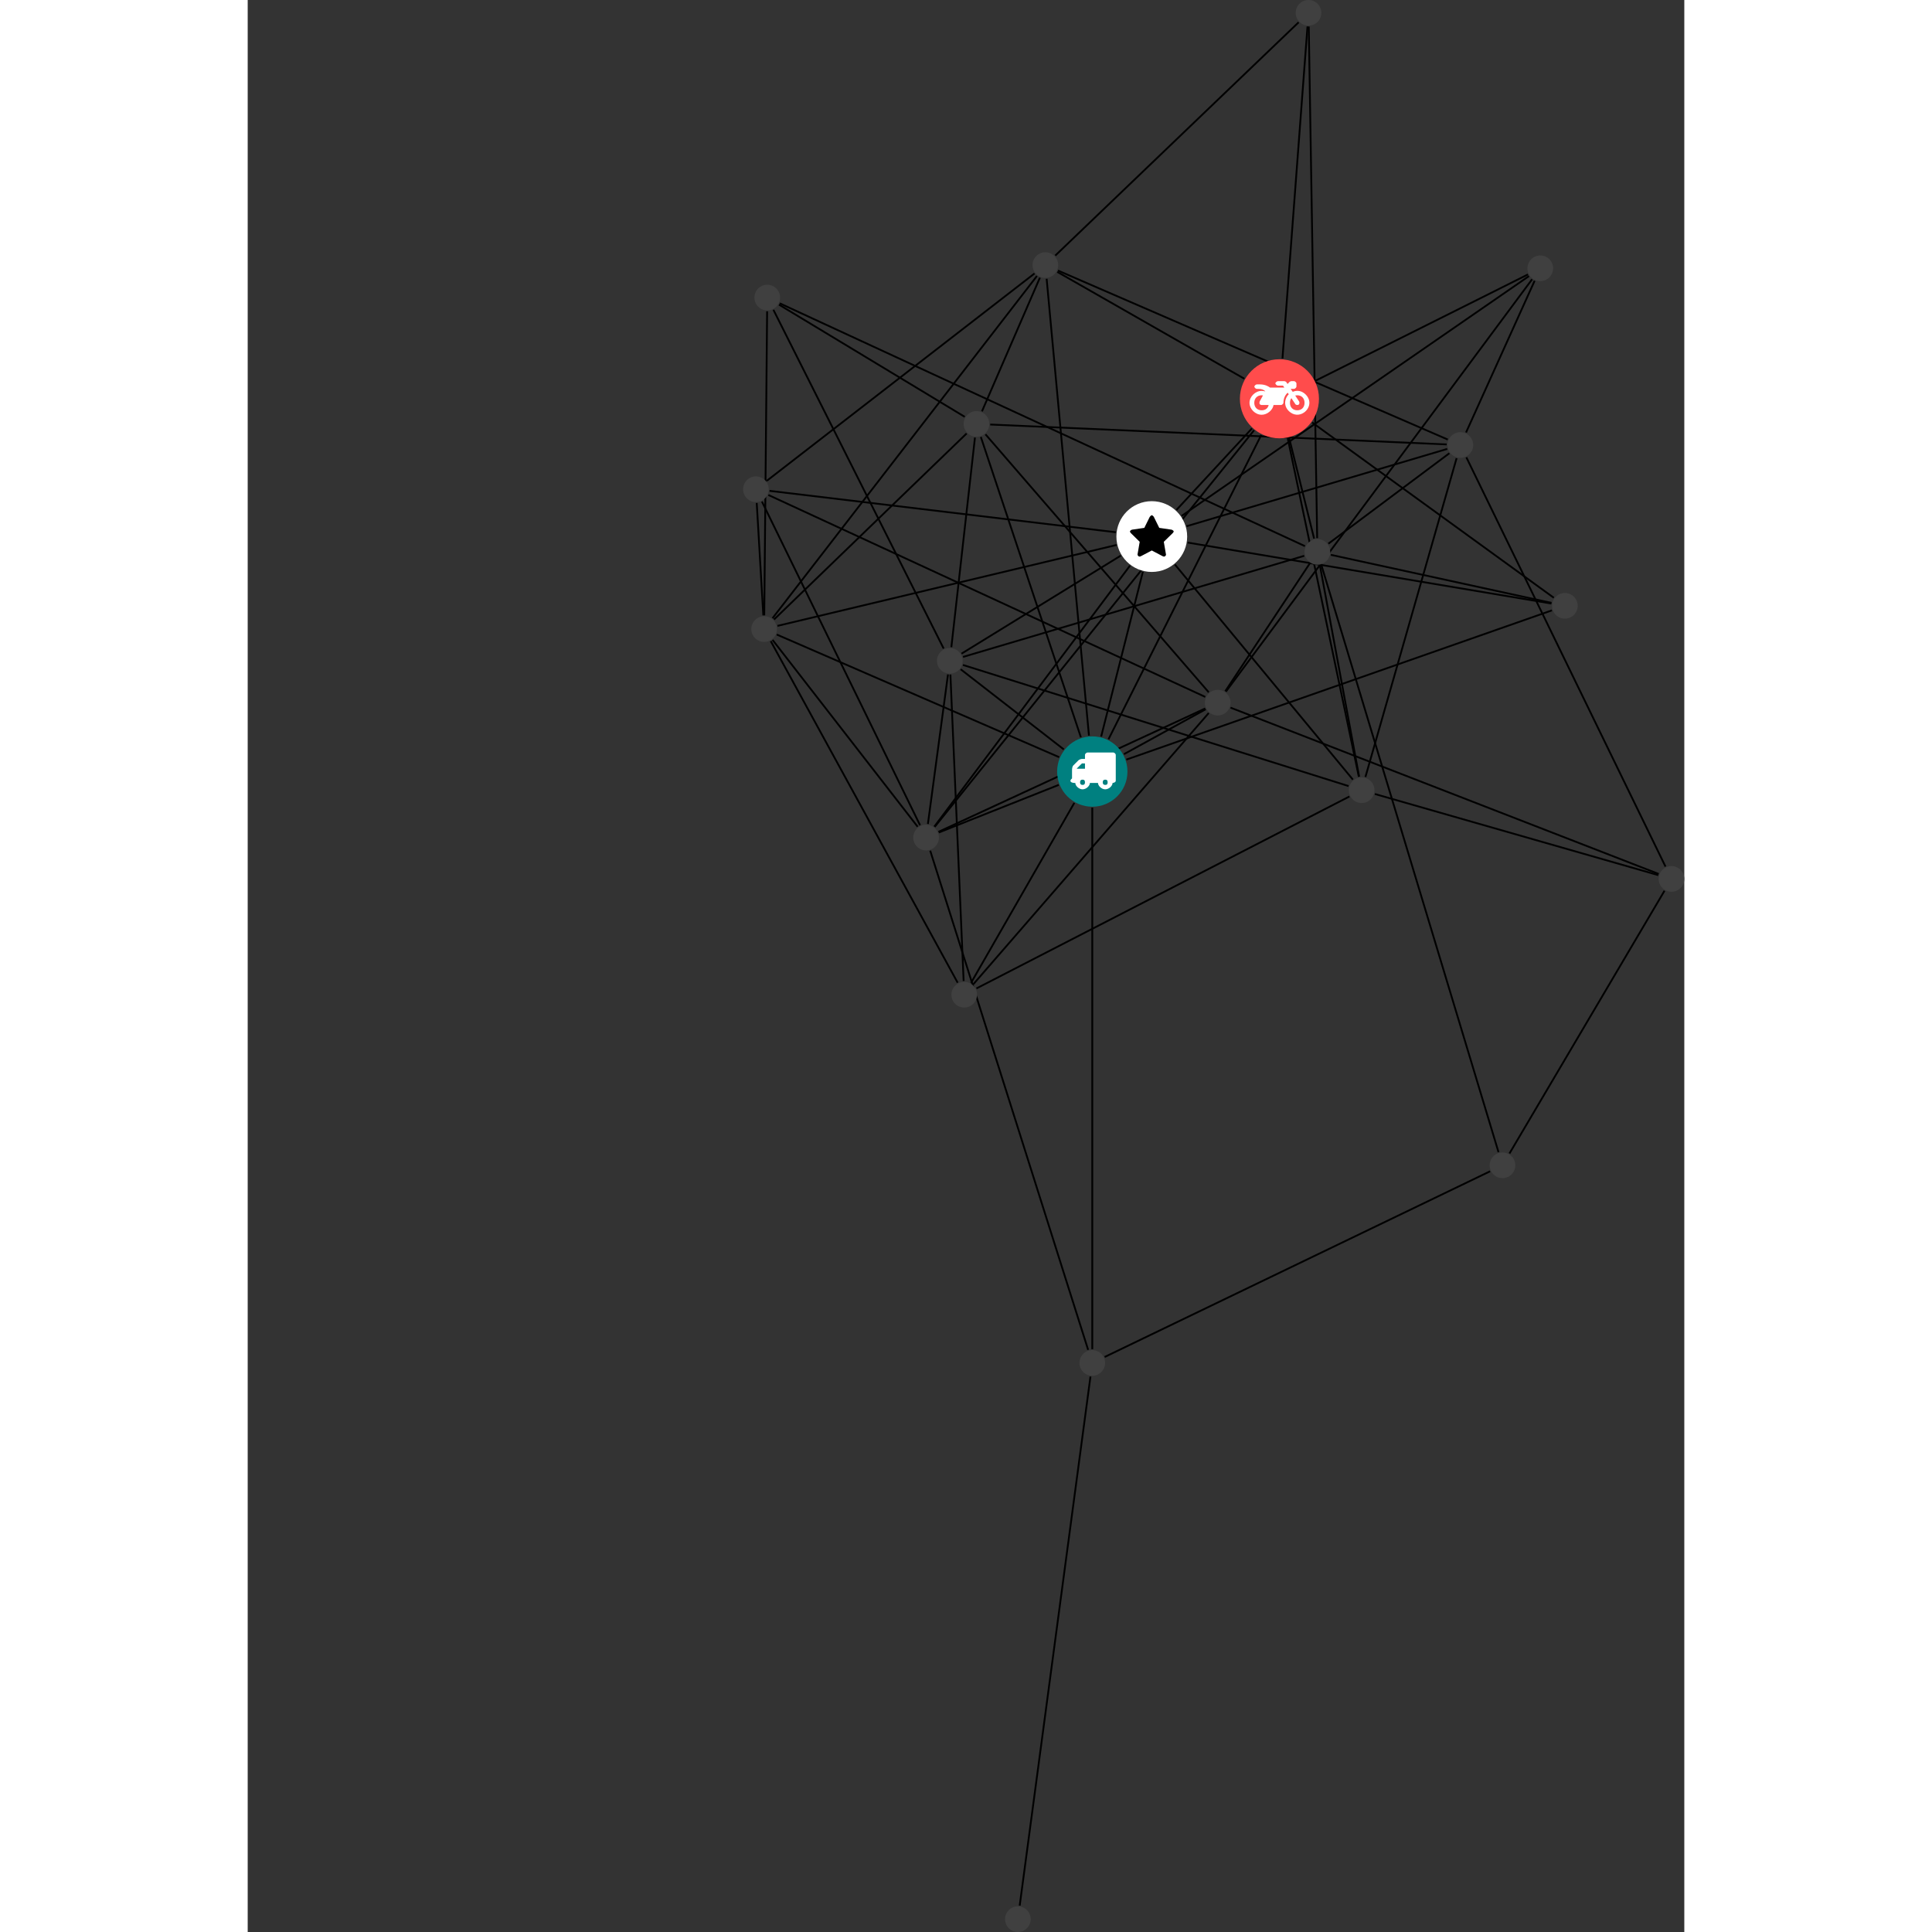<?xml version="1.0" encoding="UTF-8"?>
<svg xmlns="http://www.w3.org/2000/svg" xmlns:xlink="http://www.w3.org/1999/xlink" width="424.555pt" height="424.555pt" viewBox="-108.862 0.000 315.693 424.555" version="1.1">
<rect x="-108.862" y="0.000" width="315.693" height="424.555" fill="#333333" stroke="none"/>
<defs>
<g>
<symbol overflow="visible" id="glyph0-0">
<path style="stroke:none;" d="M 1.422 -0.75 L 1.422 -7.922 L 3.562 -7.922 L 3.562 -0.891 L 1.422 -0.891 Z M 0.625 0 L 4.531 0 L 4.531 -8.812 L 0.438 -8.812 L 0.438 0 Z M 0.625 0 "/>
</symbol>
<symbol overflow="visible" id="glyph0-1">
<path style="stroke:none;" d="M 3.375 -0.844 C 3.375 -0.453 3.234 -0.266 2.844 -0.266 C 2.469 -0.266 2.297 -0.453 2.297 -0.844 C 2.297 -1.219 2.469 -1.422 2.844 -1.422 C 3.234 -1.422 3.375 -1.219 3.375 -0.844 Z M 1.594 -3.688 L 1.594 -3.859 C 1.594 -3.875 1.578 -3.875 1.594 -3.891 L 2.688 -4.969 C 2.703 -5 2.656 -4.984 2.688 -4.984 L 3.375 -4.984 L 3.375 -3.828 L 1.594 -3.828 Z M 8.359 -0.844 C 8.359 -0.453 8.219 -0.266 7.828 -0.266 C 7.453 -0.266 7.281 -0.453 7.281 -0.844 C 7.281 -1.219 7.453 -1.422 7.828 -1.422 C 8.219 -1.422 8.359 -1.219 8.359 -0.844 Z M 10.141 -6.891 C 10.141 -7.094 9.812 -7.391 9.609 -7.391 L 3.922 -7.391 C 3.719 -7.391 3.375 -7.094 3.375 -6.891 L 3.375 -5.969 L 2.672 -5.969 C 2.469 -5.969 2.078 -5.812 1.938 -5.672 L 0.844 -4.578 C 0.531 -4.266 0.531 -3.734 0.531 -3.328 L 0.531 -1.688 C 0.516 -1.688 0.172 -1.391 0.172 -1.203 C 0.172 -0.781 0.781 -0.703 1.062 -0.703 L 1.25 -0.703 C 1.25 -0.047 2.062 0.703 2.844 0.703 C 3.641 0.703 4.453 -0.047 4.453 -0.703 L 6.234 -0.703 C 6.234 -0.047 7.047 0.703 7.828 0.703 C 8.625 0.703 9.438 -0.047 9.438 -0.703 C 9.547 -0.703 10.141 -0.781 10.141 -1.203 Z M 10.141 -6.891 "/>
</symbol>
<symbol overflow="visible" id="glyph0-2">
<path style="stroke:none;" d="M 12.969 -2.906 C 12.844 -3.984 11.859 -5.016 10.781 -5.219 C 10.234 -5.328 9.703 -5.219 9.328 -5.031 L 8.875 -5.688 L 9.609 -5.688 C 9.812 -5.688 10.141 -5.984 10.141 -6.188 L 10.141 -6.891 C 10.141 -7.094 9.812 -7.391 9.609 -7.391 L 9.047 -7.391 C 8.969 -7.391 8.734 -7.312 8.656 -7.25 L 8.188 -6.766 L 7.891 -7.203 C 7.828 -7.281 7.594 -7.391 7.484 -7.391 L 6.078 -7.391 C 5.906 -7.391 5.547 -7.125 5.516 -6.953 C 5.484 -6.734 5.828 -6.406 6.047 -6.406 L 7.188 -6.406 L 7.484 -5.969 L 4.344 -5.969 C 4.141 -6.125 3.375 -6.672 2.141 -6.672 L 1.422 -6.672 C 1.219 -6.672 0.891 -6.375 0.891 -6.188 C 0.891 -5.984 1.219 -5.688 1.422 -5.688 L 1.781 -5.688 C 2.484 -5.688 2.906 -5.516 3.281 -5.188 L 3.25 -5.141 C 3.078 -5.188 2.797 -5.25 2.5 -5.25 C 1.109 -5.25 -0.172 -4 -0.172 -2.625 C -0.172 -1.25 1.109 0 2.5 0 C 3.75 0 4.953 -1.062 5.109 -2.141 L 6.766 -2.141 C 6.969 -2.141 7.281 -2.438 7.281 -2.625 C 7.281 -3.609 7.688 -4.391 8.219 -4.844 L 8.453 -4.5 C 7.969 -4.062 7.578 -3.203 7.672 -2.359 C 7.781 -1.172 8.969 -0.094 10.141 -0.016 C 11.703 0.094 13.156 -1.344 12.969 -2.906 Z M 2.5 -0.984 C 1.516 -0.984 0.875 -1.641 0.875 -2.625 C 0.875 -3.594 1.516 -4.281 2.5 -4.281 C 2.672 -4.281 2.844 -4.234 2.781 -4.25 L 2.047 -2.891 C 2 -2.781 2 -2.469 2.047 -2.359 C 2.125 -2.25 2.375 -2.141 2.5 -2.141 L 4.031 -2.141 C 3.891 -1.453 3.344 -0.984 2.5 -0.984 Z M 10.328 -0.984 C 9.344 -0.984 8.719 -1.641 8.719 -2.625 C 8.719 -3.109 8.859 -3.469 9.031 -3.641 L 9.906 -2.328 C 9.969 -2.219 10.203 -2.141 10.328 -2.141 C 10.391 -2.141 10.594 -2.188 10.641 -2.234 C 10.812 -2.344 10.844 -2.75 10.734 -2.922 L 9.875 -4.219 C 9.859 -4.219 10.094 -4.281 10.328 -4.281 C 11.297 -4.281 11.922 -3.594 11.922 -2.625 C 11.922 -1.641 11.297 -0.984 10.328 -0.984 Z M 10.328 -0.984 "/>
</symbol>
<symbol overflow="visible" id="glyph0-3">
<path style="stroke:none;" d="M 9.438 -5.078 C 9.438 -5.25 9.078 -5.453 8.938 -5.469 L 6.266 -5.859 L 5.078 -8.266 C 5.031 -8.375 4.75 -8.641 4.625 -8.641 C 4.5 -8.641 4.234 -8.375 4.172 -8.266 L 2.984 -5.859 L 0.312 -5.469 C 0.172 -5.453 -0.172 -5.25 -0.172 -5.078 C -0.172 -4.969 -0.062 -4.781 0.016 -4.719 L 1.969 -2.797 L 1.5 -0.062 C 1.5 -0.016 1.5 0.016 1.5 0.047 C 1.5 0.203 1.75 0.453 1.906 0.453 C 1.984 0.453 2.188 0.406 2.25 0.359 L 4.625 -0.891 L 7 0.359 C 7.062 0.406 7.266 0.453 7.344 0.453 C 7.5 0.453 7.75 0.203 7.75 0.047 C 7.75 0.016 7.75 -0.016 7.734 -0.062 L 7.266 -2.797 L 9.234 -4.719 C 9.297 -4.781 9.438 -4.969 9.438 -5.078 Z M 9.438 -5.078 "/>
</symbol>
</g>
<clipPath id="clip1">
  <path d="M 133 168 L 206.832 168 L 206.832 198 L 133 198 Z M 133 168 "/>
</clipPath>
<clipPath id="clip2">
  <path d="M 101 149 L 206.832 149 L 206.832 198 L 101 198 Z M 101 149 "/>
</clipPath>
<clipPath id="clip3">
  <path d="M 153 94 L 206.832 94 L 206.832 197 L 153 197 Z M 153 94 "/>
</clipPath>
<clipPath id="clip4">
  <path d="M 162 190 L 206.832 190 L 206.832 260 L 162 260 Z M 162 190 "/>
</clipPath>
<clipPath id="clip5">
  <path d="M 55 296 L 82 296 L 82 424.555 L 55 424.555 Z M 55 296 "/>
</clipPath>
<clipPath id="clip6">
  <path d="M 201 190 L 206.832 190 L 206.832 196 L 201 196 Z M 201 190 "/>
</clipPath>
<clipPath id="clip7">
  <path d="M 57 418 L 64 418 L 64 424.555 L 57 424.555 Z M 57 418 "/>
</clipPath>
</defs>
<g id="surface1">
<path style="fill:none;stroke-width:0.399;stroke-linecap:butt;stroke-linejoin:miter;stroke:rgb(0%,0%,0%);stroke-opacity:1;stroke-miterlimit:10;" d="M -0.002 -7.929 L -0.002 -126.94 " transform="matrix(1,0,0,-1,76.736,169.548)"/>
<path style="fill:none;stroke-width:0.399;stroke-linecap:butt;stroke-linejoin:miter;stroke:rgb(0%,0%,0%);stroke-opacity:1;stroke-miterlimit:10;" d="M 3.557 7.087 L 37.135 73.974 " transform="matrix(1,0,0,-1,76.736,169.548)"/>
<path style="fill:none;stroke-width:0.399;stroke-linecap:butt;stroke-linejoin:miter;stroke:rgb(0%,0%,0%);stroke-opacity:1;stroke-miterlimit:10;" d="M -7.275 3.157 L -69.345 30.11 " transform="matrix(1,0,0,-1,76.736,169.548)"/>
<path style="fill:none;stroke-width:0.399;stroke-linecap:butt;stroke-linejoin:miter;stroke:rgb(0%,0%,0%);stroke-opacity:1;stroke-miterlimit:10;" d="M 7.483 2.626 L 101.006 35.423 " transform="matrix(1,0,0,-1,76.736,169.548)"/>
<path style="fill:none;stroke-width:0.399;stroke-linecap:butt;stroke-linejoin:miter;stroke:rgb(0%,0%,0%);stroke-opacity:1;stroke-miterlimit:10;" d="M 1.948 7.689 L 11.116 43.907 " transform="matrix(1,0,0,-1,76.736,169.548)"/>
<path style="fill:none;stroke-width:0.399;stroke-linecap:butt;stroke-linejoin:miter;stroke:rgb(0%,0%,0%);stroke-opacity:1;stroke-miterlimit:10;" d="M -3.947 -6.878 L -26.638 -46.421 " transform="matrix(1,0,0,-1,76.736,169.548)"/>
<path style="fill:none;stroke-width:0.399;stroke-linecap:butt;stroke-linejoin:miter;stroke:rgb(0%,0%,0%);stroke-opacity:1;stroke-miterlimit:10;" d="M -0.732 7.896 L -10.033 108.29 " transform="matrix(1,0,0,-1,76.736,169.548)"/>
<path style="fill:none;stroke-width:0.399;stroke-linecap:butt;stroke-linejoin:miter;stroke:rgb(0%,0%,0%);stroke-opacity:1;stroke-miterlimit:10;" d="M -2.506 7.525 L -24.49 73.525 " transform="matrix(1,0,0,-1,76.736,169.548)"/>
<path style="fill:none;stroke-width:0.399;stroke-linecap:butt;stroke-linejoin:miter;stroke:rgb(0%,0%,0%);stroke-opacity:1;stroke-miterlimit:10;" d="M 6.952 3.818 L 24.916 13.685 " transform="matrix(1,0,0,-1,76.736,169.548)"/>
<path style="fill:none;stroke-width:0.399;stroke-linecap:butt;stroke-linejoin:miter;stroke:rgb(0%,0%,0%);stroke-opacity:1;stroke-miterlimit:10;" d="M -6.259 4.864 L -28.924 22.478 " transform="matrix(1,0,0,-1,76.736,169.548)"/>
<path style="fill:none;stroke-width:0.399;stroke-linecap:butt;stroke-linejoin:miter;stroke:rgb(0%,0%,0%);stroke-opacity:1;stroke-miterlimit:10;" d="M -7.369 -2.929 L -33.72 -13.393 " transform="matrix(1,0,0,-1,76.736,169.548)"/>
<g clip-path="url(#clip1)" clip-rule="nonzero">
<path style="fill:none;stroke-width:0.399;stroke-linecap:butt;stroke-linejoin:miter;stroke:rgb(0%,0%,0%);stroke-opacity:1;stroke-miterlimit:10;" d="M 124.377 -22.765 L 62.092 -4.929 " transform="matrix(1,0,0,-1,76.736,169.548)"/>
</g>
<g clip-path="url(#clip2)" clip-rule="nonzero">
<path style="fill:none;stroke-width:0.399;stroke-linecap:butt;stroke-linejoin:miter;stroke:rgb(0%,0%,0%);stroke-opacity:1;stroke-miterlimit:10;" d="M 124.467 -22.503 L 30.377 14.044 " transform="matrix(1,0,0,-1,76.736,169.548)"/>
</g>
<g clip-path="url(#clip3)" clip-rule="nonzero">
<path style="fill:none;stroke-width:0.399;stroke-linecap:butt;stroke-linejoin:miter;stroke:rgb(0%,0%,0%);stroke-opacity:1;stroke-miterlimit:10;" d="M 125.959 -20.882 L 82.205 69.044 " transform="matrix(1,0,0,-1,76.736,169.548)"/>
</g>
<g clip-path="url(#clip4)" clip-rule="nonzero">
<path style="fill:none;stroke-width:0.399;stroke-linecap:butt;stroke-linejoin:miter;stroke:rgb(0%,0%,0%);stroke-opacity:1;stroke-miterlimit:10;" d="M 125.744 -26.194 L 91.674 -83.929 " transform="matrix(1,0,0,-1,76.736,169.548)"/>
</g>
<g clip-path="url(#clip5)" clip-rule="nonzero">
<path style="fill:none;stroke-width:0.399;stroke-linecap:butt;stroke-linejoin:miter;stroke:rgb(0%,0%,0%);stroke-opacity:1;stroke-miterlimit:10;" d="M -0.4 -132.948 L -15.951 -249.202 " transform="matrix(1,0,0,-1,76.736,169.548)"/>
</g>
<path style="fill:none;stroke-width:0.399;stroke-linecap:butt;stroke-linejoin:miter;stroke:rgb(0%,0%,0%);stroke-opacity:1;stroke-miterlimit:10;" d="M 2.717 -128.647 L 87.424 -87.839 " transform="matrix(1,0,0,-1,76.736,169.548)"/>
<path style="fill:none;stroke-width:0.399;stroke-linecap:butt;stroke-linejoin:miter;stroke:rgb(0%,0%,0%);stroke-opacity:1;stroke-miterlimit:10;" d="M -0.912 -127.081 L -35.615 -17.386 " transform="matrix(1,0,0,-1,76.736,169.548)"/>
<path style="fill:none;stroke-width:0.399;stroke-linecap:butt;stroke-linejoin:miter;stroke:rgb(0%,0%,0%);stroke-opacity:1;stroke-miterlimit:10;" d="M 49.073 85.896 L 95.744 109.243 " transform="matrix(1,0,0,-1,76.736,169.548)"/>
<path style="fill:none;stroke-width:0.399;stroke-linecap:butt;stroke-linejoin:miter;stroke:rgb(0%,0%,0%);stroke-opacity:1;stroke-miterlimit:10;" d="M 48.319 76.7 L 101.412 38.193 " transform="matrix(1,0,0,-1,76.736,169.548)"/>
<path style="fill:none;stroke-width:0.399;stroke-linecap:butt;stroke-linejoin:miter;stroke:rgb(0%,0%,0%);stroke-opacity:1;stroke-miterlimit:10;" d="M 35.084 75.4 L 18.494 57.489 " transform="matrix(1,0,0,-1,76.736,169.548)"/>
<path style="fill:none;stroke-width:0.399;stroke-linecap:butt;stroke-linejoin:miter;stroke:rgb(0%,0%,0%);stroke-opacity:1;stroke-miterlimit:10;" d="M 41.791 90.778 L 47.291 163.724 " transform="matrix(1,0,0,-1,76.736,169.548)"/>
<path style="fill:none;stroke-width:0.399;stroke-linecap:butt;stroke-linejoin:miter;stroke:rgb(0%,0%,0%);stroke-opacity:1;stroke-miterlimit:10;" d="M 33.409 86.325 L -7.689 109.798 " transform="matrix(1,0,0,-1,76.736,169.548)"/>
<path style="fill:none;stroke-width:0.399;stroke-linecap:butt;stroke-linejoin:miter;stroke:rgb(0%,0%,0%);stroke-opacity:1;stroke-miterlimit:10;" d="M 42.952 73.22 L 58.573 -1.143 " transform="matrix(1,0,0,-1,76.736,169.548)"/>
<path style="fill:none;stroke-width:0.399;stroke-linecap:butt;stroke-linejoin:miter;stroke:rgb(0%,0%,0%);stroke-opacity:1;stroke-miterlimit:10;" d="M 43.264 73.29 L 48.744 51.196 " transform="matrix(1,0,0,-1,76.736,169.548)"/>
<path style="fill:none;stroke-width:0.399;stroke-linecap:butt;stroke-linejoin:miter;stroke:rgb(0%,0%,0%);stroke-opacity:1;stroke-miterlimit:10;" d="M 35.549 74.997 L -34.631 -12.159 " transform="matrix(1,0,0,-1,76.736,169.548)"/>
<path style="fill:none;stroke-width:0.399;stroke-linecap:butt;stroke-linejoin:miter;stroke:rgb(0%,0%,0%);stroke-opacity:1;stroke-miterlimit:10;" d="M -69.177 32.013 L 5.315 49.79 " transform="matrix(1,0,0,-1,76.736,169.548)"/>
<path style="fill:none;stroke-width:0.399;stroke-linecap:butt;stroke-linejoin:miter;stroke:rgb(0%,0%,0%);stroke-opacity:1;stroke-miterlimit:10;" d="M -72.291 34.325 L -73.74 59.028 " transform="matrix(1,0,0,-1,76.736,169.548)"/>
<path style="fill:none;stroke-width:0.399;stroke-linecap:butt;stroke-linejoin:miter;stroke:rgb(0%,0%,0%);stroke-opacity:1;stroke-miterlimit:10;" d="M -70.662 28.665 L -29.588 -46.393 " transform="matrix(1,0,0,-1,76.736,169.548)"/>
<path style="fill:none;stroke-width:0.399;stroke-linecap:butt;stroke-linejoin:miter;stroke:rgb(0%,0%,0%);stroke-opacity:1;stroke-miterlimit:10;" d="M -70.267 33.7 L -12.158 108.907 " transform="matrix(1,0,0,-1,76.736,169.548)"/>
<path style="fill:none;stroke-width:0.399;stroke-linecap:butt;stroke-linejoin:miter;stroke:rgb(0%,0%,0%);stroke-opacity:1;stroke-miterlimit:10;" d="M -72.084 34.329 L -71.455 101.142 " transform="matrix(1,0,0,-1,76.736,169.548)"/>
<path style="fill:none;stroke-width:0.399;stroke-linecap:butt;stroke-linejoin:miter;stroke:rgb(0%,0%,0%);stroke-opacity:1;stroke-miterlimit:10;" d="M -69.943 33.407 L -27.615 74.294 " transform="matrix(1,0,0,-1,76.736,169.548)"/>
<path style="fill:none;stroke-width:0.399;stroke-linecap:butt;stroke-linejoin:miter;stroke:rgb(0%,0%,0%);stroke-opacity:1;stroke-miterlimit:10;" d="M -70.259 28.931 L -38.377 -12.124 " transform="matrix(1,0,0,-1,76.736,169.548)"/>
<path style="fill:none;stroke-width:0.399;stroke-linecap:butt;stroke-linejoin:miter;stroke:rgb(0%,0%,0%);stroke-opacity:1;stroke-miterlimit:10;" d="M 95.963 108.88 L 19.635 56.173 " transform="matrix(1,0,0,-1,76.736,169.548)"/>
<path style="fill:none;stroke-width:0.399;stroke-linecap:butt;stroke-linejoin:miter;stroke:rgb(0%,0%,0%);stroke-opacity:1;stroke-miterlimit:10;" d="M 96.647 108.173 L 29.362 17.56 " transform="matrix(1,0,0,-1,76.736,169.548)"/>
<path style="fill:none;stroke-width:0.399;stroke-linecap:butt;stroke-linejoin:miter;stroke:rgb(0%,0%,0%);stroke-opacity:1;stroke-miterlimit:10;" d="M 97.201 107.845 L 82.131 74.509 " transform="matrix(1,0,0,-1,76.736,169.548)"/>
<path style="fill:none;stroke-width:0.399;stroke-linecap:butt;stroke-linejoin:miter;stroke:rgb(0%,0%,0%);stroke-opacity:1;stroke-miterlimit:10;" d="M 100.877 36.919 L 20.94 50.321 " transform="matrix(1,0,0,-1,76.736,169.548)"/>
<path style="fill:none;stroke-width:0.399;stroke-linecap:butt;stroke-linejoin:miter;stroke:rgb(0%,0%,0%);stroke-opacity:1;stroke-miterlimit:10;" d="M 100.905 37.064 L 52.416 47.626 " transform="matrix(1,0,0,-1,76.736,169.548)"/>
<path style="fill:none;stroke-width:0.399;stroke-linecap:butt;stroke-linejoin:miter;stroke:rgb(0%,0%,0%);stroke-opacity:1;stroke-miterlimit:10;" d="M 5.155 52.587 L -70.924 61.685 " transform="matrix(1,0,0,-1,76.736,169.548)"/>
<path style="fill:none;stroke-width:0.399;stroke-linecap:butt;stroke-linejoin:miter;stroke:rgb(0%,0%,0%);stroke-opacity:1;stroke-miterlimit:10;" d="M 18.159 45.497 L 57.268 -1.772 " transform="matrix(1,0,0,-1,76.736,169.548)"/>
<path style="fill:none;stroke-width:0.399;stroke-linecap:butt;stroke-linejoin:miter;stroke:rgb(0%,0%,0%);stroke-opacity:1;stroke-miterlimit:10;" d="M 6.28 47.462 L -28.736 25.911 " transform="matrix(1,0,0,-1,76.736,169.548)"/>
<path style="fill:none;stroke-width:0.399;stroke-linecap:butt;stroke-linejoin:miter;stroke:rgb(0%,0%,0%);stroke-opacity:1;stroke-miterlimit:10;" d="M 20.721 53.911 L 77.994 70.9 " transform="matrix(1,0,0,-1,76.736,169.548)"/>
<path style="fill:none;stroke-width:0.399;stroke-linecap:butt;stroke-linejoin:miter;stroke:rgb(0%,0%,0%);stroke-opacity:1;stroke-miterlimit:10;" d="M 8.291 45.259 L -34.713 -12.093 " transform="matrix(1,0,0,-1,76.736,169.548)"/>
<path style="fill:none;stroke-width:0.399;stroke-linecap:butt;stroke-linejoin:miter;stroke:rgb(0%,0%,0%);stroke-opacity:1;stroke-miterlimit:10;" d="M -71.533 63.888 L -12.697 109.45 " transform="matrix(1,0,0,-1,76.736,169.548)"/>
<path style="fill:none;stroke-width:0.399;stroke-linecap:butt;stroke-linejoin:miter;stroke:rgb(0%,0%,0%);stroke-opacity:1;stroke-miterlimit:10;" d="M -71.177 60.775 L 24.823 16.403 " transform="matrix(1,0,0,-1,76.736,169.548)"/>
<path style="fill:none;stroke-width:0.399;stroke-linecap:butt;stroke-linejoin:miter;stroke:rgb(0%,0%,0%);stroke-opacity:1;stroke-miterlimit:10;" d="M -72.595 59.329 L -37.849 -11.796 " transform="matrix(1,0,0,-1,76.736,169.548)"/>
<path style="fill:none;stroke-width:0.399;stroke-linecap:butt;stroke-linejoin:miter;stroke:rgb(0%,0%,0%);stroke-opacity:1;stroke-miterlimit:10;" d="M 45.342 164.646 L -8.134 113.384 " transform="matrix(1,0,0,-1,76.736,169.548)"/>
<path style="fill:none;stroke-width:0.399;stroke-linecap:butt;stroke-linejoin:miter;stroke:rgb(0%,0%,0%);stroke-opacity:1;stroke-miterlimit:10;" d="M 47.569 163.716 L 49.42 51.286 " transform="matrix(1,0,0,-1,76.736,169.548)"/>
<path style="fill:none;stroke-width:0.399;stroke-linecap:butt;stroke-linejoin:miter;stroke:rgb(0%,0%,0%);stroke-opacity:1;stroke-miterlimit:10;" d="M -25.459 -47.659 L 56.51 -5.475 " transform="matrix(1,0,0,-1,76.736,169.548)"/>
<path style="fill:none;stroke-width:0.399;stroke-linecap:butt;stroke-linejoin:miter;stroke:rgb(0%,0%,0%);stroke-opacity:1;stroke-miterlimit:10;" d="M -26.162 -46.761 L 25.584 12.857 " transform="matrix(1,0,0,-1,76.736,169.548)"/>
<path style="fill:none;stroke-width:0.399;stroke-linecap:butt;stroke-linejoin:miter;stroke:rgb(0%,0%,0%);stroke-opacity:1;stroke-miterlimit:10;" d="M -28.271 -46.026 L -31.177 21.318 " transform="matrix(1,0,0,-1,76.736,169.548)"/>
<path style="fill:none;stroke-width:0.399;stroke-linecap:butt;stroke-linejoin:miter;stroke:rgb(0%,0%,0%);stroke-opacity:1;stroke-miterlimit:10;" d="M -11.513 108.528 L -24.244 79.157 " transform="matrix(1,0,0,-1,76.736,169.548)"/>
<path style="fill:none;stroke-width:0.399;stroke-linecap:butt;stroke-linejoin:miter;stroke:rgb(0%,0%,0%);stroke-opacity:1;stroke-miterlimit:10;" d="M -7.541 110.095 L 78.119 72.958 " transform="matrix(1,0,0,-1,76.736,169.548)"/>
<path style="fill:none;stroke-width:0.399;stroke-linecap:butt;stroke-linejoin:miter;stroke:rgb(0%,0%,0%);stroke-opacity:1;stroke-miterlimit:10;" d="M -68.841 102.599 L -28.029 77.95 " transform="matrix(1,0,0,-1,76.736,169.548)"/>
<path style="fill:none;stroke-width:0.399;stroke-linecap:butt;stroke-linejoin:miter;stroke:rgb(0%,0%,0%);stroke-opacity:1;stroke-miterlimit:10;" d="M -68.685 102.896 L 46.729 49.536 " transform="matrix(1,0,0,-1,76.736,169.548)"/>
<path style="fill:none;stroke-width:0.399;stroke-linecap:butt;stroke-linejoin:miter;stroke:rgb(0%,0%,0%);stroke-opacity:1;stroke-miterlimit:10;" d="M -70.072 101.462 L -32.662 27.028 " transform="matrix(1,0,0,-1,76.736,169.548)"/>
<path style="fill:none;stroke-width:0.399;stroke-linecap:butt;stroke-linejoin:miter;stroke:rgb(0%,0%,0%);stroke-opacity:1;stroke-miterlimit:10;" d="M 58.643 -1.128 L 50.022 45.302 " transform="matrix(1,0,0,-1,76.736,169.548)"/>
<path style="fill:none;stroke-width:0.399;stroke-linecap:butt;stroke-linejoin:miter;stroke:rgb(0%,0%,0%);stroke-opacity:1;stroke-miterlimit:10;" d="M 56.315 -3.19 L -28.427 23.427 " transform="matrix(1,0,0,-1,76.736,169.548)"/>
<path style="fill:none;stroke-width:0.399;stroke-linecap:butt;stroke-linejoin:miter;stroke:rgb(0%,0%,0%);stroke-opacity:1;stroke-miterlimit:10;" d="M 60.022 -1.194 L 80.057 68.857 " transform="matrix(1,0,0,-1,76.736,169.548)"/>
<path style="fill:none;stroke-width:0.399;stroke-linecap:butt;stroke-linejoin:miter;stroke:rgb(0%,0%,0%);stroke-opacity:1;stroke-miterlimit:10;" d="M -23.47 74.107 L 25.588 17.419 " transform="matrix(1,0,0,-1,76.736,169.548)"/>
<path style="fill:none;stroke-width:0.399;stroke-linecap:butt;stroke-linejoin:miter;stroke:rgb(0%,0%,0%);stroke-opacity:1;stroke-miterlimit:10;" d="M -25.783 73.392 L -30.97 27.329 " transform="matrix(1,0,0,-1,76.736,169.548)"/>
<path style="fill:none;stroke-width:0.399;stroke-linecap:butt;stroke-linejoin:miter;stroke:rgb(0%,0%,0%);stroke-opacity:1;stroke-miterlimit:10;" d="M -22.431 76.259 L 77.873 71.888 " transform="matrix(1,0,0,-1,76.736,169.548)"/>
<path style="fill:none;stroke-width:0.399;stroke-linecap:butt;stroke-linejoin:miter;stroke:rgb(0%,0%,0%);stroke-opacity:1;stroke-miterlimit:10;" d="M 29.225 17.653 L 47.803 45.751 " transform="matrix(1,0,0,-1,76.736,169.548)"/>
<path style="fill:none;stroke-width:0.399;stroke-linecap:butt;stroke-linejoin:miter;stroke:rgb(0%,0%,0%);stroke-opacity:1;stroke-miterlimit:10;" d="M 24.823 13.868 L -33.787 -13.241 " transform="matrix(1,0,0,-1,76.736,169.548)"/>
<path style="fill:none;stroke-width:0.399;stroke-linecap:butt;stroke-linejoin:miter;stroke:rgb(0%,0%,0%);stroke-opacity:1;stroke-miterlimit:10;" d="M 46.577 47.411 L -28.412 25.189 " transform="matrix(1,0,0,-1,76.736,169.548)"/>
<path style="fill:none;stroke-width:0.399;stroke-linecap:butt;stroke-linejoin:miter;stroke:rgb(0%,0%,0%);stroke-opacity:1;stroke-miterlimit:10;" d="M 51.885 50.075 L 78.471 69.95 " transform="matrix(1,0,0,-1,76.736,169.548)"/>
<path style="fill:none;stroke-width:0.399;stroke-linecap:butt;stroke-linejoin:miter;stroke:rgb(0%,0%,0%);stroke-opacity:1;stroke-miterlimit:10;" d="M 50.342 45.38 L 89.268 -83.639 " transform="matrix(1,0,0,-1,76.736,169.548)"/>
<path style="fill:none;stroke-width:0.399;stroke-linecap:butt;stroke-linejoin:miter;stroke:rgb(0%,0%,0%);stroke-opacity:1;stroke-miterlimit:10;" d="M -31.709 21.341 L -36.123 -11.518 " transform="matrix(1,0,0,-1,76.736,169.548)"/>
<path style=" stroke:none;fill-rule:nonzero;fill:rgb(0%,50%,50%);fill-opacity:1;" d="M 84.465 169.547 C 84.465 165.281 81.004 161.82 76.734 161.82 C 72.469 161.82 69.008 165.281 69.008 169.547 C 69.008 173.816 72.469 177.277 76.734 177.277 C 81.004 177.277 84.465 173.816 84.465 169.547 Z M 84.465 169.547 "/>
<g style="fill:rgb(100%,100%,100%);fill-opacity:1;">
  <use xlink:href="#glyph0-1" x="71.754" y="172.751"/>
</g>
<g clip-path="url(#clip6)" clip-rule="nonzero">
<path style=" stroke:none;fill-rule:nonzero;fill:rgb(25%,25%,25%);fill-opacity:1;" d="M 206.832 193.141 C 206.832 191.586 205.57 190.324 204.012 190.324 C 202.457 190.324 201.195 191.586 201.195 193.141 C 201.195 194.699 202.457 195.961 204.012 195.961 C 205.57 195.961 206.832 194.699 206.832 193.141 Z M 206.832 193.141 "/>
</g>
<path style=" stroke:none;fill-rule:nonzero;fill:rgb(25%,25%,25%);fill-opacity:1;" d="M 79.555 299.504 C 79.555 297.949 78.293 296.688 76.734 296.688 C 75.18 296.688 73.918 297.949 73.918 299.504 C 73.918 301.062 75.18 302.324 76.734 302.324 C 78.293 302.324 79.555 301.062 79.555 299.504 Z M 79.555 299.504 "/>
<path style=" stroke:none;fill-rule:nonzero;fill:rgb(100%,29.999%,29.999%);fill-opacity:1;" d="M 126.547 87.633 C 126.547 82.836 122.656 78.945 117.859 78.945 C 113.062 78.945 109.172 82.836 109.172 87.633 C 109.172 92.43 113.062 96.32 117.859 96.32 C 122.656 96.32 126.547 92.43 126.547 87.633 Z M 126.547 87.633 "/>
<g style="fill:rgb(100%,100%,100%);fill-opacity:1;">
  <use xlink:href="#glyph0-2" x="111.458" y="91.144"/>
</g>
<path style=" stroke:none;fill-rule:nonzero;fill:rgb(25%,25%,25%);fill-opacity:1;" d="M 7.441 138.238 C 7.441 136.68 6.18 135.418 4.625 135.418 C 3.07 135.418 1.809 136.68 1.809 138.238 C 1.809 139.793 3.07 141.055 4.625 141.055 C 6.18 141.055 7.441 139.793 7.441 138.238 Z M 7.441 138.238 "/>
<path style=" stroke:none;fill-rule:nonzero;fill:rgb(25%,25%,25%);fill-opacity:1;" d="M 178 58.953 C 178 57.398 176.738 56.137 175.18 56.137 C 173.625 56.137 172.363 57.398 172.363 58.953 C 172.363 60.512 173.625 61.773 175.18 61.773 C 176.738 61.773 178 60.512 178 58.953 Z M 178 58.953 "/>
<path style=" stroke:none;fill-rule:nonzero;fill:rgb(25%,25%,25%);fill-opacity:1;" d="M 183.406 133.129 C 183.406 131.57 182.145 130.309 180.59 130.309 C 179.031 130.309 177.77 131.57 177.77 133.129 C 177.77 134.684 179.031 135.945 180.59 135.945 C 182.145 135.945 183.406 134.684 183.406 133.129 Z M 183.406 133.129 "/>
<path style=" stroke:none;fill-rule:nonzero;fill:rgb(100%,100%,100%);fill-opacity:1;" d="M 97.586 117.906 C 97.586 113.613 94.102 110.133 89.809 110.133 C 85.516 110.133 82.035 113.613 82.035 117.906 C 82.035 122.203 85.516 125.684 89.809 125.684 C 94.102 125.684 97.586 122.203 97.586 117.906 Z M 97.586 117.906 "/>
<g style="fill:rgb(0%,0%,0%);fill-opacity:1;">
  <use xlink:href="#glyph0-3" x="85.186" y="121.858"/>
</g>
<path style=" stroke:none;fill-rule:nonzero;fill:rgb(25%,25%,25%);fill-opacity:1;" d="M 5.637 107.508 C 5.637 105.949 4.375 104.688 2.816 104.688 C 1.262 104.688 0 105.949 0 107.508 C 0 109.062 1.262 110.324 2.816 110.324 C 4.375 110.324 5.637 109.062 5.637 107.508 Z M 5.637 107.508 "/>
<path style=" stroke:none;fill-rule:nonzero;fill:rgb(25%,25%,25%);fill-opacity:1;" d="M 127.07 2.816 C 127.07 1.262 125.809 0 124.254 0 C 122.699 0 121.438 1.262 121.438 2.816 C 121.438 4.375 122.699 5.637 124.254 5.637 C 125.809 5.637 127.07 4.375 127.07 2.816 Z M 127.07 2.816 "/>
<path style=" stroke:none;fill-rule:nonzero;fill:rgb(25%,25%,25%);fill-opacity:1;" d="M 51.414 218.586 C 51.414 217.031 50.152 215.77 48.598 215.77 C 47.039 215.77 45.777 217.031 45.777 218.586 C 45.777 220.145 47.039 221.406 48.598 221.406 C 50.152 221.406 51.414 220.145 51.414 218.586 Z M 51.414 218.586 "/>
<path style=" stroke:none;fill-rule:nonzero;fill:rgb(25%,25%,25%);fill-opacity:1;" d="M 69.242 58.254 C 69.242 56.695 67.98 55.434 66.426 55.434 C 64.867 55.434 63.605 56.695 63.605 58.254 C 63.605 59.809 64.867 61.07 66.426 61.07 C 67.98 61.07 69.242 59.809 69.242 58.254 Z M 69.242 58.254 "/>
<path style=" stroke:none;fill-rule:nonzero;fill:rgb(25%,25%,25%);fill-opacity:1;" d="M 8.129 65.391 C 8.129 63.832 6.867 62.57 5.312 62.57 C 3.754 62.57 2.492 63.832 2.492 65.391 C 2.492 66.945 3.754 68.207 5.312 68.207 C 6.867 68.207 8.129 66.945 8.129 65.391 Z M 8.129 65.391 "/>
<path style=" stroke:none;fill-rule:nonzero;fill:rgb(25%,25%,25%);fill-opacity:1;" d="M 138.746 173.645 C 138.746 172.09 137.484 170.828 135.926 170.828 C 134.371 170.828 133.109 172.09 133.109 173.645 C 133.109 175.203 134.371 176.465 135.926 176.465 C 137.484 176.465 138.746 175.203 138.746 173.645 Z M 138.746 173.645 "/>
<path style=" stroke:none;fill-rule:nonzero;fill:rgb(25%,25%,25%);fill-opacity:1;" d="M 54.109 93.16 C 54.109 91.605 52.848 90.344 51.289 90.344 C 49.734 90.344 48.473 91.605 48.473 93.16 C 48.473 94.715 49.734 95.977 51.289 95.977 C 52.848 95.977 54.109 94.715 54.109 93.16 Z M 54.109 93.16 "/>
<path style=" stroke:none;fill-rule:nonzero;fill:rgb(25%,25%,25%);fill-opacity:1;" d="M 107.113 154.41 C 107.113 152.855 105.852 151.594 104.297 151.594 C 102.742 151.594 101.48 152.855 101.48 154.41 C 101.48 155.969 102.742 157.23 104.297 157.23 C 105.852 157.23 107.113 155.969 107.113 154.41 Z M 107.113 154.41 "/>
<path style=" stroke:none;fill-rule:nonzero;fill:rgb(25%,25%,25%);fill-opacity:1;" d="M 129.023 121.281 C 129.023 119.727 127.762 118.465 126.203 118.465 C 124.648 118.465 123.387 119.727 123.387 121.281 C 123.387 122.836 124.648 124.098 126.203 124.098 C 127.762 124.098 129.023 122.836 129.023 121.281 Z M 129.023 121.281 "/>
<g clip-path="url(#clip7)" clip-rule="nonzero">
<path style=" stroke:none;fill-rule:nonzero;fill:rgb(25%,25%,25%);fill-opacity:1;" d="M 63.203 421.738 C 63.203 420.18 61.941 418.918 60.387 418.918 C 58.828 418.918 57.566 420.18 57.566 421.738 C 57.566 423.293 58.828 424.555 60.387 424.555 C 61.941 424.555 63.203 423.293 63.203 421.738 Z M 63.203 421.738 "/>
</g>
<path style=" stroke:none;fill-rule:nonzero;fill:rgb(25%,25%,25%);fill-opacity:1;" d="M 48.246 145.219 C 48.246 143.66 46.984 142.398 45.43 142.398 C 43.871 142.398 42.609 143.66 42.609 145.219 C 42.609 146.773 43.871 148.035 45.43 148.035 C 46.984 148.035 48.246 146.773 48.246 145.219 Z M 48.246 145.219 "/>
<path style=" stroke:none;fill-rule:nonzero;fill:rgb(25%,25%,25%);fill-opacity:1;" d="M 160.438 97.789 C 160.438 96.234 159.176 94.973 157.621 94.973 C 156.066 94.973 154.805 96.234 154.805 97.789 C 154.805 99.348 156.066 100.609 157.621 100.609 C 159.176 100.609 160.438 99.348 160.438 97.789 Z M 160.438 97.789 "/>
<path style=" stroke:none;fill-rule:nonzero;fill:rgb(25%,25%,25%);fill-opacity:1;" d="M 169.695 256.074 C 169.695 254.52 168.434 253.258 166.875 253.258 C 165.32 253.258 164.059 254.52 164.059 256.074 C 164.059 257.633 165.32 258.895 166.875 258.895 C 168.434 258.895 169.695 257.633 169.695 256.074 Z M 169.695 256.074 "/>
<path style=" stroke:none;fill-rule:nonzero;fill:rgb(25%,25%,25%);fill-opacity:1;" d="M 43.031 184.055 C 43.031 182.5 41.77 181.238 40.211 181.238 C 38.656 181.238 37.395 182.5 37.395 184.055 C 37.395 185.613 38.656 186.875 40.211 186.875 C 41.77 186.875 43.031 185.613 43.031 184.055 Z M 43.031 184.055 "/>
</g>
</svg>
